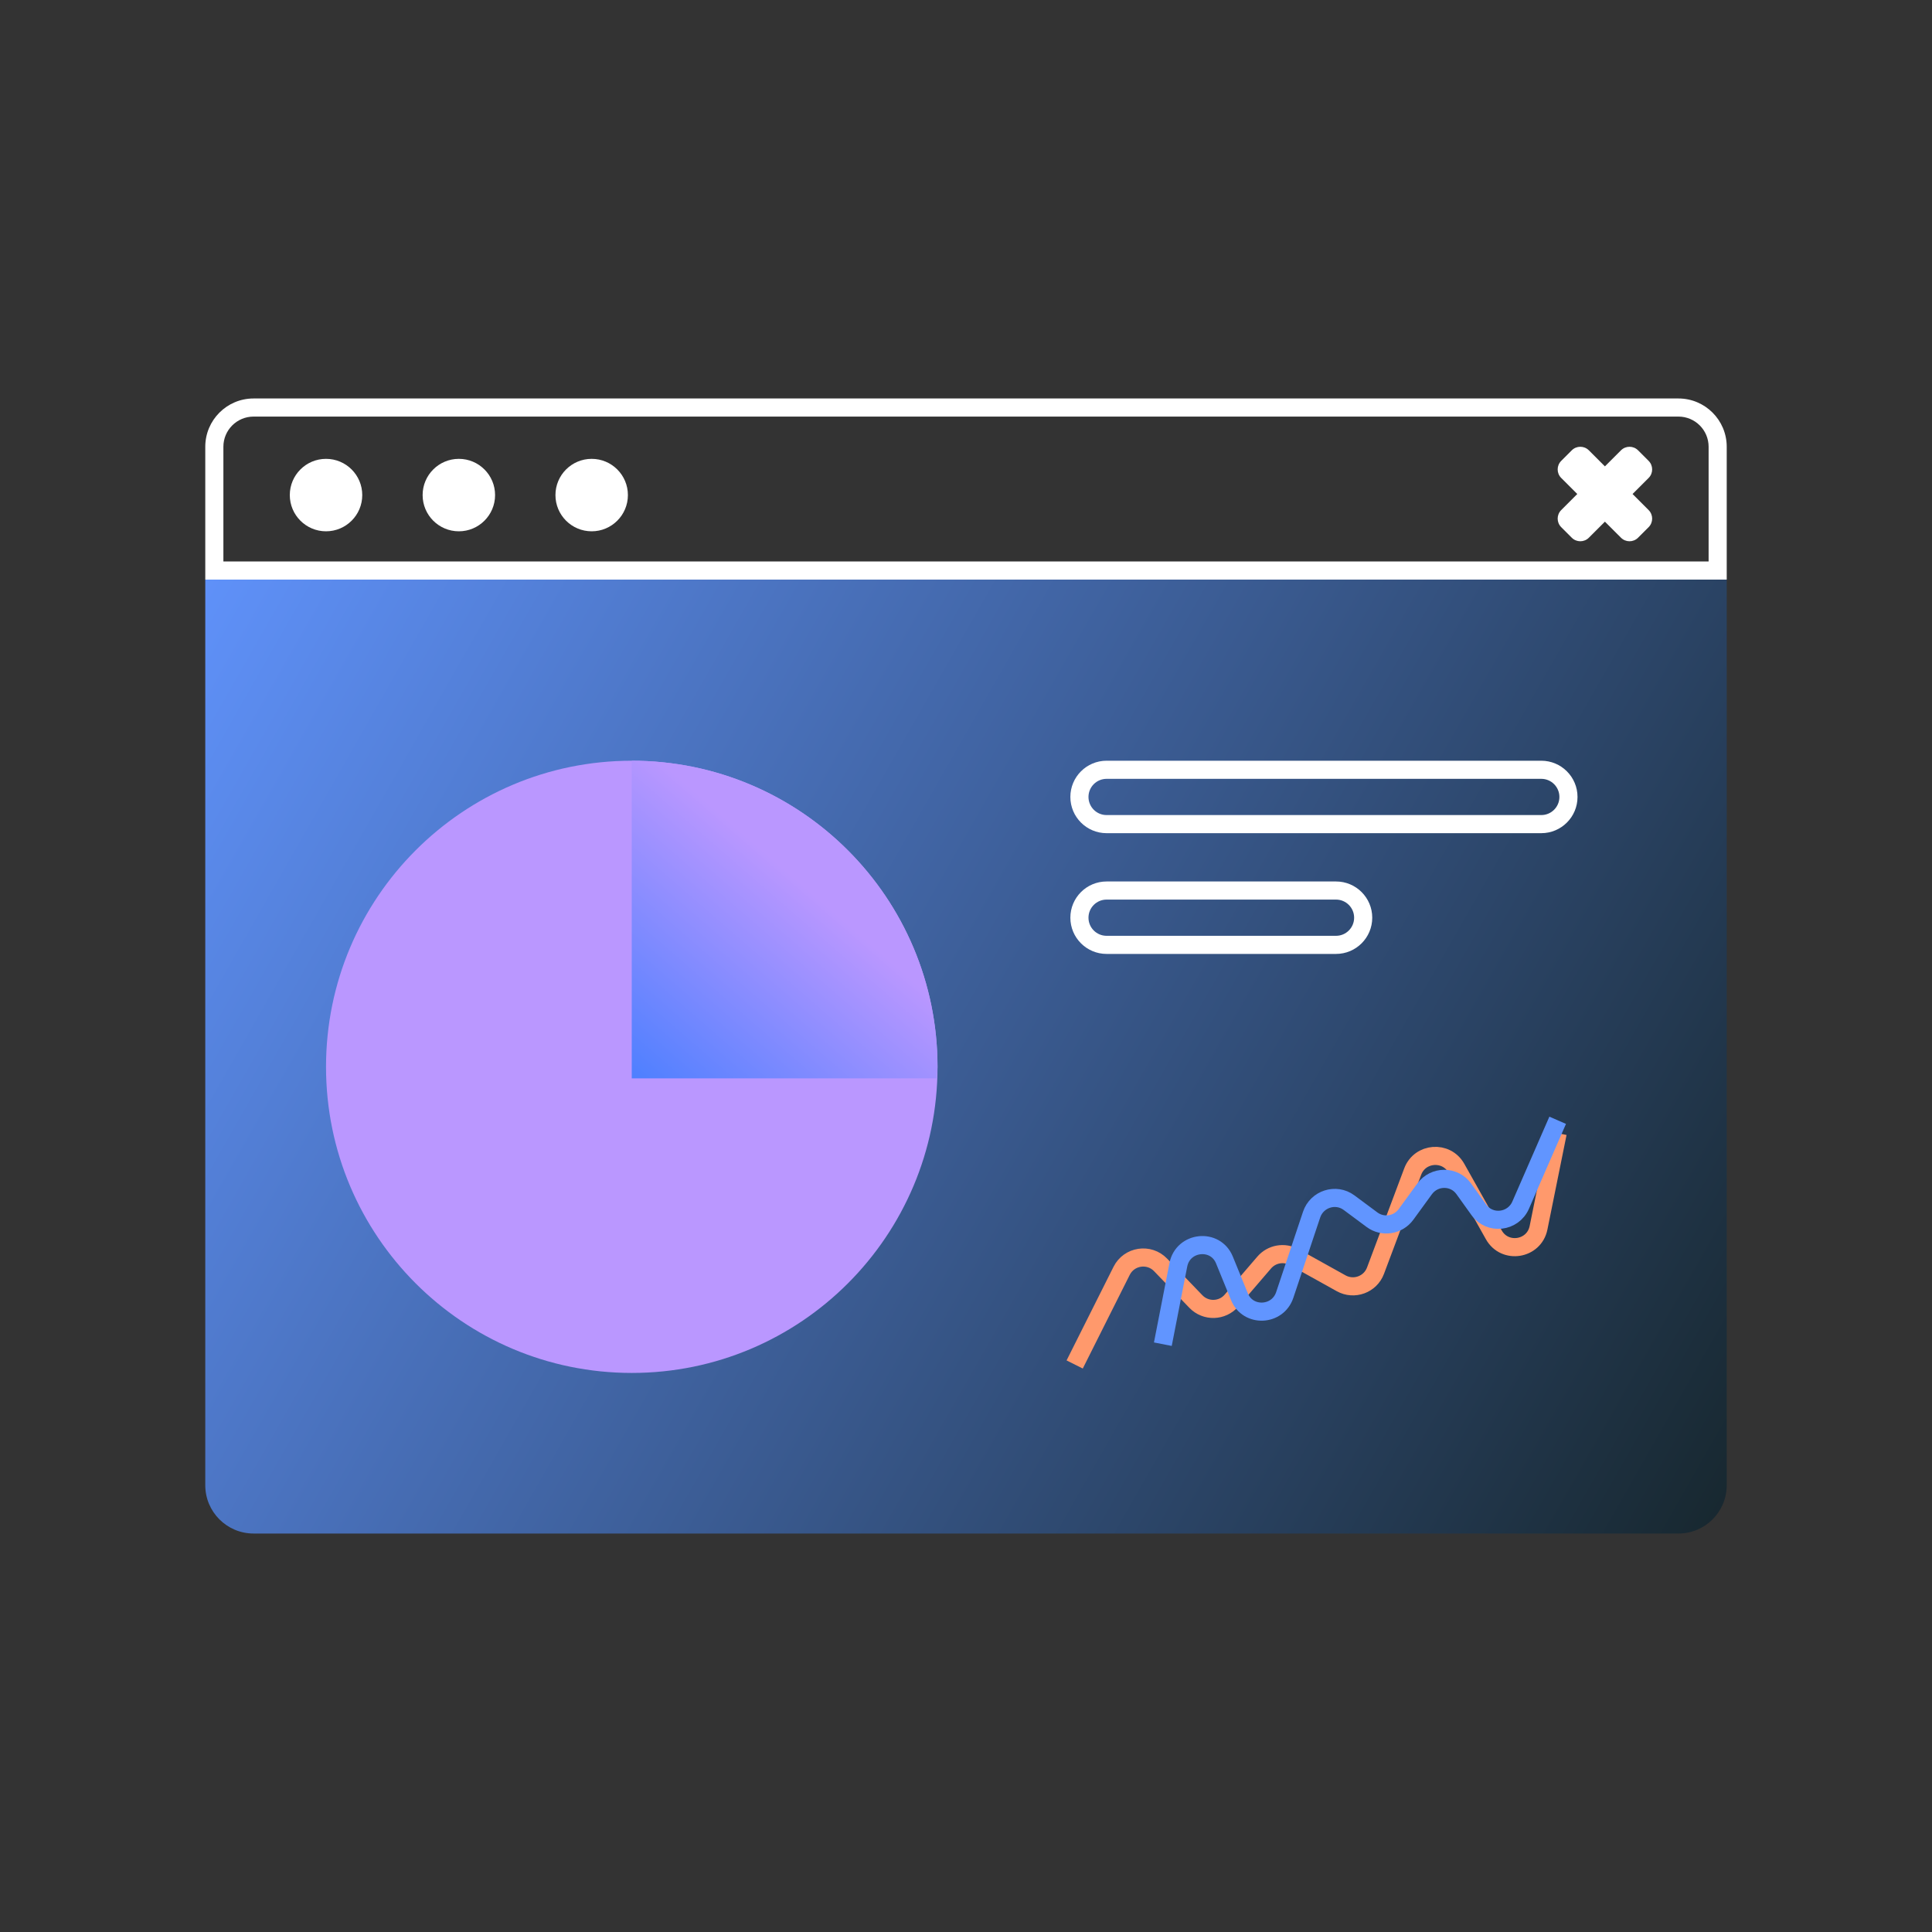 <svg width="160" height="160" viewBox="0 0 160 160" fill="none" xmlns="http://www.w3.org/2000/svg">
<rect x="0" y="0" width="160" height="160" fill="#333333" stroke="none"/>
<path d="M143 48L143 123C143 125.209 141.209 127 139 127L21 127C18.791 127 17 125.209 17 123L17 48L143 48Z" fill="url(#paint0_linear_5_43)"/>
<path d="M134.243 37.293C134.633 36.902 135.266 36.902 135.657 37.293L136.532 38.168C136.922 38.558 136.922 39.192 136.532 39.582L135.202 40.912L136.532 42.243C136.922 42.633 136.922 43.266 136.532 43.657L135.657 44.532C135.266 44.922 134.633 44.922 134.243 44.532L132.912 43.202L131.582 44.532C131.192 44.922 130.558 44.922 130.168 44.532L129.293 43.657C128.902 43.266 128.902 42.633 129.293 42.243L130.623 40.912L129.293 39.582C128.902 39.192 128.902 38.558 129.293 38.168L130.168 37.293C130.558 36.902 131.192 36.902 131.582 37.293L132.912 38.623L134.243 37.293Z" fill="white"/>
<circle cx="27" cy="41" r="3" fill="white"/>
<circle cx="38" cy="41" r="3" fill="white"/>
<circle cx="49" cy="41" r="3" fill="white"/>
<path fill-rule="evenodd" clip-rule="evenodd" d="M139 34.5H21C19.619 34.5 18.5 35.619 18.5 37V46.5H141.5V37C141.5 35.619 140.381 34.5 139 34.5ZM21 33C18.791 33 17 34.791 17 37V48H143V37C143 34.791 141.209 33 139 33H21Z" fill="white"/>
<path d="M89 113L92.889 105.245C93.507 104.011 95.16 103.76 96.117 104.755L99.036 107.786C99.853 108.636 101.225 108.597 101.994 107.703L104.695 104.558C105.314 103.837 106.354 103.652 107.184 104.114L111.069 106.276C112.138 106.87 113.485 106.376 113.914 105.231L116.994 97.024C117.591 95.432 119.777 95.264 120.61 96.746L123.711 102.263C124.619 103.879 127.047 103.496 127.415 101.679L129 93.845" stroke="#FF996C" stroke-width="1.5"/>
<path d="M129 92.777L125.934 99.804C125.311 101.233 123.374 101.451 122.472 100.195L121.221 98.451C120.43 97.349 118.784 97.354 117.978 98.46L116.442 100.57C115.783 101.475 114.517 101.674 113.626 101.013L111.721 99.598C110.629 98.788 109.055 99.292 108.621 100.59L106.398 107.242C105.808 109.007 103.347 109.107 102.648 107.395L101.401 104.343C100.652 102.509 97.966 102.794 97.585 104.748L96.302 111.32" stroke="#6195FF" stroke-width="1.5"/>
<path fill-rule="evenodd" clip-rule="evenodd" d="M91.643 64.5H127.643C128.471 64.5 129.143 65.172 129.143 66C129.143 66.828 128.471 67.5 127.643 67.5H91.643C90.814 67.5 90.143 66.828 90.143 66C90.143 65.172 90.814 64.5 91.643 64.5ZM127.643 63C129.299 63 130.643 64.343 130.643 66C130.643 67.657 129.299 69 127.643 69H91.643C89.986 69 88.643 67.657 88.643 66C88.643 64.343 89.986 63 91.643 63H127.643Z" fill="white"/>
<path fill-rule="evenodd" clip-rule="evenodd" d="M91.643 74.5H110.643C111.471 74.5 112.143 75.172 112.143 76C112.143 76.828 111.471 77.5 110.643 77.5H91.643C90.814 77.5 90.143 76.828 90.143 76C90.143 75.172 90.814 74.5 91.643 74.5ZM110.643 73C112.299 73 113.643 74.343 113.643 76C113.643 77.657 112.299 79 110.643 79H91.643C89.986 79 88.643 77.657 88.643 76C88.643 74.343 89.986 73 91.643 73H110.643Z" fill="white"/>
<path d="M52.321 113.701C66.306 113.701 77.642 102.352 77.642 88.351C77.642 74.35 66.306 63 52.321 63C38.337 63 27 74.35 27 88.351C27 102.352 38.337 113.701 52.321 113.701Z" fill="#BA97FF"/>
<path d="M77.589 89.305C77.589 88.99 77.641 88.677 77.641 88.351C77.641 74.355 66.299 63 52.319 63V89.305H77.589Z" fill="url(#paint1_linear_5_43)"/>
<defs>
<linearGradient id="paint0_linear_5_43" x1="17" y1="48" x2="157.176" y2="127.907" gradientUnits="userSpaceOnUse">
<stop stop-color="#5F91F9"/>
<stop offset="1" stop-color="#111E1D"/>
</linearGradient>
<linearGradient id="paint1_linear_5_43" x1="50.451" y1="92.926" x2="67.046" y2="73.777" gradientUnits="userSpaceOnUse">
<stop stop-color="#397BFF"/>
<stop offset="1" stop-color="#BA97FF"/>
</linearGradient>
</defs>
</svg>
